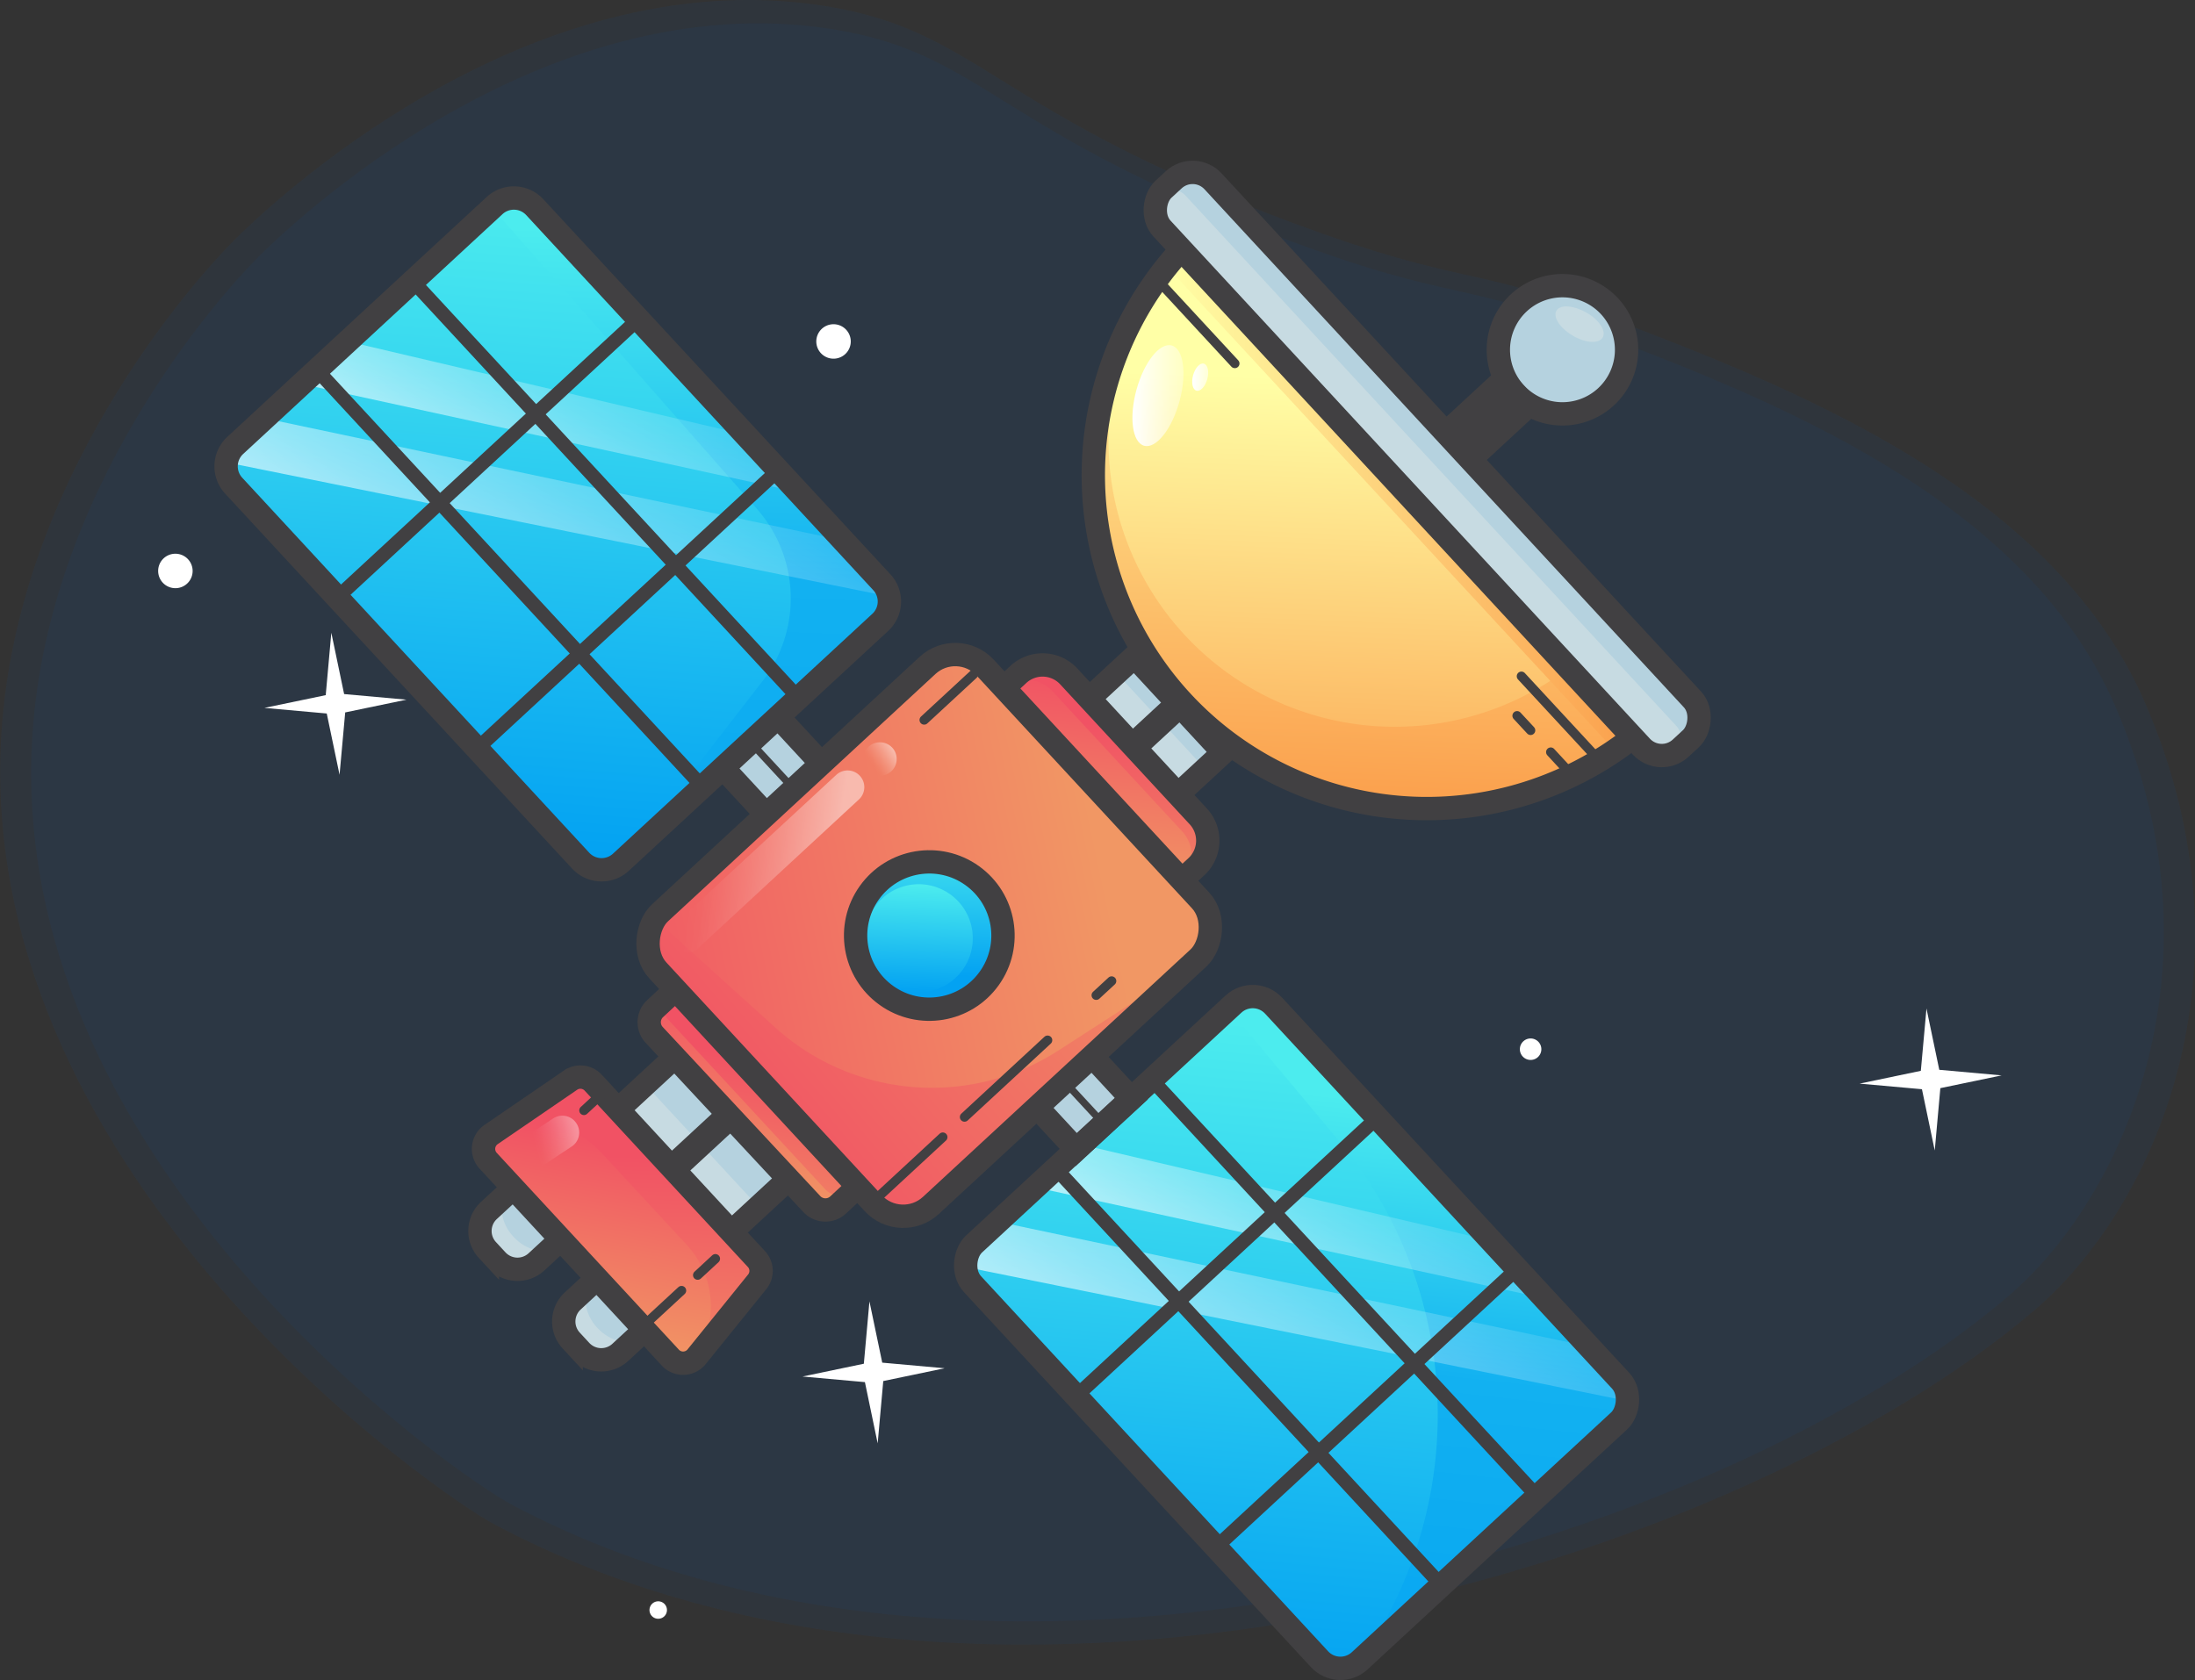 <svg xmlns="http://www.w3.org/2000/svg" xmlns:xlink="http://www.w3.org/1999/xlink" viewBox="0 0 470.03 359.86"><rect x="0" y="0" width="470.03" height="359.86" fill="#333333" stroke="none"/><defs><style>.cls-1{isolation:isolate;}.cls-2{fill:#1d4472;opacity:0.15;}.cls-3{fill:#fff;}.cls-4{fill:#b5d2df;}.cls-5{fill:#414042;}.cls-6{fill:url(#linear-gradient);}.cls-7{fill:url(#linear-gradient-2);}.cls-8{fill:#c7dbe2;}.cls-15,.cls-34,.cls-9{fill:none;stroke:#414042;stroke-linecap:round;stroke-miterlimit:10;}.cls-9{stroke-width:5px;}.cls-10{fill:url(#linear-gradient-3);}.cls-11{fill:url(#linear-gradient-4);}.cls-12{fill:url(#linear-gradient-5);}.cls-13{fill:url(#linear-gradient-6);}.cls-14{fill:url(#linear-gradient-7);}.cls-15{stroke-width:3px;}.cls-16{fill:url(#linear-gradient-8);}.cls-17{fill:url(#linear-gradient-9);}.cls-18{fill:url(#linear-gradient-10);}.cls-19{fill:url(#linear-gradient-11);}.cls-20{fill:url(#linear-gradient-12);}.cls-21{fill:url(#linear-gradient-13);}.cls-22{fill:url(#linear-gradient-14);}.cls-23{fill:url(#linear-gradient-15);}.cls-24{fill:url(#linear-gradient-16);}.cls-25{fill:url(#linear-gradient-17);}.cls-26{fill:url(#linear-gradient-18);}.cls-27{fill:url(#linear-gradient-19);}.cls-28{fill:url(#linear-gradient-20);}.cls-29,.cls-30,.cls-31,.cls-32,.cls-33{mix-blend-mode:overlay;}.cls-29{fill:url(#linear-gradient-21);}.cls-30{fill:url(#linear-gradient-22);}.cls-31,.cls-32,.cls-33{opacity:0.48;}.cls-31{fill:url(#linear-gradient-23);}.cls-32{fill:url(#linear-gradient-24);}.cls-33{fill:url(#linear-gradient-25);}.cls-34{stroke-width:2px;}.cls-35{fill:url(#linear-gradient-26);}</style><linearGradient id="linear-gradient" x1="504.52" y1="232.25" x2="647.24" y2="242.34" gradientTransform="matrix(0.71, 0.71, -0.71, 0.71, 244.85, -154.67)" gradientUnits="userSpaceOnUse"><stop offset="0" stop-color="#4cecee"/><stop offset="0.4" stop-color="#12b1f1"/><stop offset="1" stop-color="#03a2f2"/></linearGradient><linearGradient id="linear-gradient-2" x1="491.85" y1="259.96" x2="636.66" y2="263.53" gradientTransform="matrix(0, 0.97, -0.96, -0.07, 705.31, -119.19)" gradientUnits="userSpaceOnUse"><stop offset="0" stop-color="#4cecee"/><stop offset="1" stop-color="#03a2f2"/></linearGradient><linearGradient id="linear-gradient-3" x1="322.73" y1="225.76" x2="444.64" y2="225.76" gradientTransform="translate(729.89 -141.56) rotate(92.23)" gradientUnits="userSpaceOnUse"><stop offset="0" stop-color="#ffffa6"/><stop offset="1" stop-color="#fb9f4c"/></linearGradient><linearGradient id="linear-gradient-4" x1="353.37" y1="231.42" x2="458.03" y2="231.42" xlink:href="#linear-gradient-3"/><linearGradient id="linear-gradient-5" x1="516.66" y1="214.88" x2="602.76" y2="259.16" gradientTransform="translate(535.19 -262.77) rotate(92.23)" gradientUnits="userSpaceOnUse"><stop offset="0" stop-color="#fff" stop-opacity="0"/><stop offset="0.09" stop-color="#fff" stop-opacity="0.03"/><stop offset="0.22" stop-color="#fff" stop-opacity="0.12"/><stop offset="0.39" stop-color="#fff" stop-opacity="0.27"/><stop offset="0.59" stop-color="#fff" stop-opacity="0.48"/><stop offset="0.8" stop-color="#fff" stop-opacity="0.74"/><stop offset="1" stop-color="#fff"/></linearGradient><linearGradient id="linear-gradient-6" x1="507.38" y1="220.67" x2="571.67" y2="253.73" xlink:href="#linear-gradient-5"/><linearGradient id="linear-gradient-7" x1="525.59" y1="381.36" x2="585.98" y2="381.36" gradientTransform="translate(729.89 -141.56) rotate(92.23)" gradientUnits="userSpaceOnUse"><stop offset="0" stop-color="#f15264"/><stop offset="1" stop-color="#f19764"/></linearGradient><linearGradient id="linear-gradient-8" x1="484.35" y1="347.92" x2="543.81" y2="347.92" gradientTransform="matrix(0.62, 0.71, -0.62, 0.71, 255.01, -255.6)" xlink:href="#linear-gradient-7"/><linearGradient id="linear-gradient-9" x1="524.27" y1="368.92" x2="583.38" y2="368.92" gradientTransform="matrix(0.62, 0.49, -0.62, 0.49, 257.96, -86.91)" xlink:href="#linear-gradient-7"/><linearGradient id="linear-gradient-10" x1="430.24" y1="279.95" x2="488.04" y2="279.95" gradientTransform="matrix(0.6, 0.71, -0.6, 0.71, 329.94, -223.19)" xlink:href="#linear-gradient-7"/><linearGradient id="linear-gradient-11" x1="429.49" y1="290.47" x2="486.8" y2="290.47" gradientTransform="matrix(0.6, 0.54, -0.6, 0.54, 327.53, -115.59)" xlink:href="#linear-gradient-7"/><linearGradient id="linear-gradient-12" x1="515.65" y1="361.36" x2="435.2" y2="273.55" gradientTransform="matrix(0.71, 0.71, -0.71, 0.71, 282.03, -239.72)" xlink:href="#linear-gradient-7"/><linearGradient id="linear-gradient-13" x1="533.14" y1="401.37" x2="586.14" y2="401.37" gradientTransform="matrix(0.08, 0.89, -0.88, -0.15, 630.73, -50.45)" xlink:href="#linear-gradient-7"/><linearGradient id="linear-gradient-14" x1="484.92" y1="406.02" x2="458.89" y2="285.86" gradientTransform="matrix(0, 0.96, -0.96, -0.07, 704.41, -117.24)" xlink:href="#linear-gradient-7"/><linearGradient id="linear-gradient-15" x1="451.02" y1="317.95" x2="482.59" y2="317.95" gradientTransform="matrix(-0.84, 0.55, -0.55, -0.84, 965.96, 326.48)" xlink:href="#linear-gradient-2"/><linearGradient id="linear-gradient-16" x1="464.99" y1="320.16" x2="488.16" y2="320.16" gradientTransform="translate(729.89 -141.56) rotate(92.23)" xlink:href="#linear-gradient-2"/><linearGradient id="linear-gradient-17" x1="327.81" y1="400.79" x2="511.05" y2="400.79" gradientTransform="translate(729.89 -141.56) rotate(92.23)" xlink:href="#linear-gradient"/><linearGradient id="linear-gradient-18" x1="326.52" y1="417.63" x2="471.36" y2="417.63" gradientTransform="matrix(0, 0.96, -0.96, -0.08, 703.98, -116.46)" xlink:href="#linear-gradient-2"/><linearGradient id="linear-gradient-19" x1="341.06" y1="386.99" x2="405.35" y2="420.05" xlink:href="#linear-gradient-5"/><linearGradient id="linear-gradient-20" x1="350.34" y1="381.21" x2="436.44" y2="425.49" xlink:href="#linear-gradient-5"/><linearGradient id="linear-gradient-21" x1="437.2" y1="205.95" x2="457.17" y2="205.95" gradientUnits="userSpaceOnUse"><stop offset="0" stop-color="#fff"/><stop offset="0.2" stop-color="#fff" stop-opacity="0.74"/><stop offset="0.41" stop-color="#fff" stop-opacity="0.48"/><stop offset="0.61" stop-color="#fff" stop-opacity="0.27"/><stop offset="0.78" stop-color="#fff" stop-opacity="0.12"/><stop offset="0.91" stop-color="#fff" stop-opacity="0.03"/><stop offset="1" stop-color="#fff" stop-opacity="0"/></linearGradient><linearGradient id="linear-gradient-22" x1="450" y1="202" x2="459.61" y2="202" xlink:href="#linear-gradient-21"/><linearGradient id="linear-gradient-23" x1="-172.19" y1="-211.88" x2="-141.61" y2="-232.96" gradientTransform="matrix(0.58, 0.63, -0.53, 0.49, 331.86, 512.54)" gradientUnits="userSpaceOnUse"><stop offset="0" stop-color="#fff" stop-opacity="0"/><stop offset="0.09" stop-color="#fff" stop-opacity="0.03"/><stop offset="0.22" stop-color="#fff" stop-opacity="0.12"/><stop offset="0.39" stop-color="#fff" stop-opacity="0.27"/><stop offset="0.59" stop-color="#fff" stop-opacity="0.48"/><stop offset="0.8" stop-color="#fff" stop-opacity="0.74"/><stop offset="0.89" stop-color="#fff" stop-opacity="0.85"/><stop offset="1" stop-color="#fff"/></linearGradient><linearGradient id="linear-gradient-24" x1="-170.46" y1="292.49" x2="-141.68" y2="272.65" gradientTransform="matrix(0.58, 0.63, -0.07, 0.06, 492.95, 363.01)" xlink:href="#linear-gradient-23"/><linearGradient id="linear-gradient-25" x1="-147.59" y1="1080.07" x2="-118.43" y2="1059.97" gradientTransform="matrix(0.47, 0.71, -0.16, 0.11, 549.23, 344.06)" xlink:href="#linear-gradient-23"/><linearGradient id="linear-gradient-26" x1="443.88" y1="226.3" x2="544.97" y2="226.3" gradientTransform="translate(-7.45 435.57) rotate(-47.23)" xlink:href="#linear-gradient-3"/></defs><g class="cls-1"><g id="Layer_1" data-name="Layer 1"><path class="cls-2" d="M538.58,189c38.15,14.54,95.13,36.25,115.28,82.34,25.3,57.88,1.81,108.82-23.33,130.37-63.25,54.22-221.63,103.61-330,46-11.33-6-109.64-73.1-105.67-166.73,2.4-56.61,41.8-100.15,50.09-108.42,6.18-6.17,61.88-60.23,126.25-50.09C404.57,127.74,407,145.05,472,169.13,508.15,182.51,509.28,177.87,538.58,189Z" transform="translate(-194.7 -121.21)"/><path class="cls-2" d="M535.49,192.11c37.07,14.12,92.43,35.22,112,80,24.58,56.23,1.76,105.73-22.66,126.67-61.46,52.67-215.34,100.66-320.67,44.66-11-5.85-106.53-71-102.67-162,2.34-55,40.62-97.3,48.67-105.33,6-6,60.12-58.52,122.67-48.67,32.46,5.12,34.79,21.93,98,45.34C505.92,185.77,507,181.26,535.49,192.11Z" transform="translate(-194.7 -121.21)"/><polygon class="cls-3" points="414.3 246.44 415.5 233.08 428.62 230.35 415.27 229.15 412.53 216.02 411.32 229.37 398.21 232.11 411.56 233.31 414.3 246.44"/><path class="cls-3" d="M369.5,194.42a3.69,3.69,0,1,0,3.6-3.76A3.69,3.69,0,0,0,369.5,194.42Z" transform="translate(-194.7 -121.21)"/><path class="cls-3" d="M520.16,346a2.3,2.3,0,1,0,2.24-2.35A2.3,2.3,0,0,0,520.16,346Z" transform="translate(-194.7 -121.21)"/><path class="cls-3" d="M419.4,349.68a3.69,3.69,0,1,0,3.6-3.77A3.69,3.69,0,0,0,419.4,349.68Z" transform="translate(-194.7 -121.21)"/><path class="cls-3" d="M333.78,466.13a1.87,1.87,0,1,0,1.82-1.92A1.87,1.87,0,0,0,333.78,466.13Z" transform="translate(-194.7 -121.21)"/><polygon class="cls-3" points="188.92 291.88 186.18 278.76 184.98 292.11 171.85 294.85 185.21 296.05 187.94 309.17 189.14 295.82 202.27 293.08 188.92 291.88"/><polygon class="cls-3" points="69.75 148.9 56.62 151.63 69.97 152.83 72.71 165.96 73.92 152.6 87.04 149.87 73.69 148.67 70.95 135.54 69.75 148.9"/><path class="cls-3" d="M228.57,243.59a3.69,3.69,0,1,0,3.6-3.77A3.68,3.68,0,0,0,228.57,243.59Z" transform="translate(-194.7 -121.21)"/><path class="cls-4" d="M528.75,209.85A13.73,13.73,0,1,1,543,196.66,13.73,13.73,0,0,1,528.75,209.85Z" transform="translate(-194.7 -121.21)"/><rect class="cls-5" x="503.97" y="199.09" width="12.67" height="29.18" transform="translate(125.92 -427.24) rotate(47.23)"/><rect class="cls-4" x="418.79" y="213.14" width="163.09" height="14.9" rx="5.96" transform="translate(127.79 -417.7) rotate(47.23)"/><rect class="cls-6" x="411.55" y="362.7" width="121.62" height="87.84" rx="6.09" transform="translate(255.38 -337.46) rotate(47.23)"/><path class="cls-7" d="M475.2,476.46,403,398.36a7.62,7.62,0,0,1,.41-10.76l54.38-50.3,23.46,28.1a91.84,91.84,0,0,1,5.39,110.54l-.64.94A7.62,7.62,0,0,1,475.2,476.46Z" transform="translate(-194.7 -121.21)"/><path class="cls-8" d="M299.66,374.15h14.92a0,0,0,0,1,0,0v13a6,6,0,0,1-6,6h-3a6,6,0,0,1-6-6v-13a0,0,0,0,1,0,0Z" transform="translate(185.47 -223.54) rotate(47.23)"/><path class="cls-4" d="M304.65,386.13h0c-2.8-3-3.31-7.17-1.13-9.22l6.08-5.72,10.14,11-6.08,5.72C311.48,390,307.45,389.17,304.65,386.13Z" transform="translate(-194.7 -121.21)"/><path class="cls-8" d="M318.65,391.13h14.92a0,0,0,0,1,0,0V407a6,6,0,0,1-6,6h-3a6,6,0,0,1-6-6V391.13A0,0,0,0,1,318.65,391.13Z" transform="translate(205.09 -231.57) rotate(47.23)"/><path class="cls-4" d="M322.59,405.62h0c-2.8-3-3.3-7.17-1.12-9.22l7.6-7.15,10.14,11-7.61,7.15C329.43,409.46,325.39,408.66,322.59,405.62Z" transform="translate(-194.7 -121.21)"/><path class="cls-9" d="M318.65,391.13h14.92a0,0,0,0,1,0,0V407a6,6,0,0,1-6,6h-3a6,6,0,0,1-6-6V391.13A0,0,0,0,1,318.65,391.13Z" transform="translate(205.09 -231.57) rotate(47.23)"/><path class="cls-9" d="M299.66,374.15h14.92a0,0,0,0,1,0,0v13a6,6,0,0,1-6,6h-3a6,6,0,0,1-6-6v-13a0,0,0,0,1,0,0Z" transform="translate(185.47 -223.54) rotate(47.23)"/><path class="cls-10" d="M548.73,275.41a71.4,71.4,0,1,1-97-104.83" transform="translate(-194.7 -121.21)"/><path class="cls-11" d="M535,260.58a61.3,61.3,0,0,1-83.26-90" transform="translate(-194.7 -121.21)"/><polygon class="cls-12" points="206.54 271.35 216.38 262.25 336.98 287.74 348.39 300.07 206.54 271.35"/><polygon class="cls-13" points="224.33 254.89 234.18 245.79 319.33 265.77 330.74 278.1 224.33 254.89"/><rect class="cls-4" x="407.59" y="343.69" width="27.99" height="16.07" transform="translate(198.78 -317.8) rotate(47.23)"/><rect class="cls-9" x="407.59" y="343.69" width="27.99" height="16.07" transform="translate(198.78 -317.8) rotate(47.23)"/><rect class="cls-5" x="420.82" y="338.55" width="1.53" height="26.35" transform="translate(775.2 202.44) rotate(137.23)"/><rect class="cls-4" x="345.91" y="277.02" width="27.99" height="16.07" transform="translate(130.05 -293.92) rotate(47.23)"/><rect class="cls-9" x="345.91" y="277.02" width="27.99" height="16.07" transform="translate(130.05 -293.92) rotate(47.23)"/><rect class="cls-5" x="359.14" y="271.88" width="1.53" height="26.35" transform="translate(622.98 128.71) rotate(137.23)"/><rect class="cls-8" x="425.62" y="268.84" width="27.99" height="20.49" transform="translate(151.25 -354.35) rotate(47.23)"/><rect class="cls-4" x="431.22" y="271.29" width="27.99" height="5.21" transform="translate(149.24 -360.13) rotate(47.23)"/><rect class="cls-9" x="425.62" y="268.84" width="27.99" height="20.49" transform="translate(151.25 -354.35) rotate(47.23)"/><rect class="cls-5" x="436.72" y="268.84" width="5.79" height="20.49" transform="translate(151.25 -354.35) rotate(47.23)"/><rect class="cls-8" x="325.3" y="352.13" width="35.7" height="32.39" transform="translate(185.8 -254.9) rotate(47.23)"/><rect class="cls-4" x="332.17" y="355.14" width="35.7" height="13.65" transform="translate(183.33 -261.99) rotate(47.23)"/><rect class="cls-9" x="325.3" y="352.13" width="35.7" height="32.39" transform="translate(185.8 -254.9) rotate(47.23)"/><rect class="cls-5" x="342.8" y="354.82" width="5.79" height="20.49" transform="translate(184.22 -257.82) rotate(47.23)"/><path class="cls-14" d="M338.23,412l-39-42.16a3.74,3.74,0,0,1,.64-5.62l17-11.64a3.74,3.74,0,0,1,4.86.54l34.95,37.78a3.72,3.72,0,0,1,.16,4.88l-12.93,16A3.73,3.73,0,0,1,338.23,412Z" transform="translate(-194.7 -121.21)"/><rect class="cls-15" x="450.32" y="362.7" width="44.1" height="87.84" transform="translate(255.38 -337.46) rotate(47.23)"/><rect class="cls-15" x="411.55" y="392.62" width="121.62" height="28" transform="translate(255.38 -337.46) rotate(47.23)"/><rect class="cls-9" x="411.55" y="362.7" width="121.62" height="87.84" rx="6.09" transform="translate(255.38 -337.46) rotate(47.23)"/><path class="cls-16" d="M328.59,344.91h57.6a0,0,0,0,1,0,0v16.51a4,4,0,0,1-4,4H332.57a4,4,0,0,1-4-4V344.91A0,0,0,0,1,328.59,344.91Z" transform="matrix(0.68, 0.73, -0.73, 0.68, 180.7, -269.58)"/><path class="cls-17" d="M330.94,345.93h57.6a0,0,0,0,1,0,0V356a4,4,0,0,1-4,4H334.92a4,4,0,0,1-4-4v-10.1A0,0,0,0,1,330.94,345.93Z" transform="translate(179.85 -272.01) rotate(47.23)"/><path class="cls-9" d="M328.59,344.91h57.6a0,0,0,0,1,0,0v16.51a4,4,0,0,1-4,4H332.57a4,4,0,0,1-4-4V344.91A0,0,0,0,1,328.59,344.91Z" transform="matrix(0.68, 0.73, -0.73, 0.68, 180.7, -269.58)"/><path class="cls-18" d="M409.5,277.8h40.86a7.63,7.63,0,0,1,7.63,7.63v12.85a0,0,0,0,1,0,0H401.87a0,0,0,0,1,0,0V285.43A7.63,7.63,0,0,1,409.5,277.8Z" transform="translate(154.71 -344.37) rotate(47.23)"/><path class="cls-19" d="M407.77,281.76h40.86a7.63,7.63,0,0,1,7.63,7.63v8.13a0,0,0,0,1,0,0H400.14a0,0,0,0,1,0,0V289.4A7.63,7.63,0,0,1,407.77,281.76Z" transform="translate(155.34 -342.58) rotate(47.23)"/><path class="cls-9" d="M409.5,277.8h40.86a7.63,7.63,0,0,1,7.63,7.63v12.85a0,0,0,0,1,0,0H401.87a0,0,0,0,1,0,0V285.43A7.63,7.63,0,0,1,409.5,277.8Z" transform="translate(154.71 -344.37) rotate(47.23)"/><rect class="cls-20" x="350.99" y="273.82" width="85.4" height="95.5" rx="8.74" transform="translate(167.7 -307) rotate(47.23)"/><path class="cls-8" d="M531.32,193c-2.7-1.64-4.17-4-3.27-5.33s3.81-1,6.52.59,4.17,4,3.27,5.33S534,194.67,531.32,193Z" transform="translate(-194.7 -121.21)"/><path class="cls-9" d="M528.75,209.85A13.73,13.73,0,1,1,543,196.66,13.73,13.73,0,0,1,528.75,209.85Z" transform="translate(-194.7 -121.21)"/><path class="cls-21" d="M338.22,412l-39-42.09c-1.55-1.68-1.6-4-.1-5h0a19.3,19.3,0,0,1,24.39,3.25l18.26,19.71a19.3,19.3,0,0,1,1.38,24.57h0C342.11,413.87,339.77,413.65,338.22,412Z" transform="translate(-194.7 -121.21)"/><path class="cls-9" d="M338.23,412l-39-42.16a3.74,3.74,0,0,1,.64-5.62l17-11.64a3.74,3.74,0,0,1,4.86.54l34.95,37.78a3.72,3.72,0,0,1,.16,4.88l-12.93,16A3.73,3.73,0,0,1,338.23,412Z" transform="translate(-194.7 -121.21)"/><path class="cls-22" d="M360.68,341.28l-25.88-23.4,56.92-52.66a10.92,10.92,0,0,1,15.44.6l43.16,46.65a10.93,10.93,0,0,1-.61,15.44l-28.34,18.3A50,50,0,0,1,360.68,341.28Z" transform="translate(-194.7 -121.21)"/><rect class="cls-9" x="350.99" y="273.82" width="85.4" height="95.5" rx="8.74" transform="translate(167.7 -307) rotate(47.23)"/><circle class="cls-23" cx="393.69" cy="321.57" r="15.78" transform="translate(-291.39 334.25) rotate(-54.51)"/><path class="cls-24" d="M391,333.76a11.58,11.58,0,1,1,12-11.12A11.58,11.58,0,0,1,391,333.76Z" transform="translate(-194.7 -121.21)"/><circle class="cls-9" cx="393.69" cy="321.57" r="15.78" transform="translate(-291.39 334.25) rotate(-54.51)"/><path class="cls-25" d="M319.05,305.57l-74.32-80.34a6.1,6.1,0,0,1,.34-8.61l55.54-51.38a6.09,6.09,0,0,1,8.6.34l74.32,80.34a6.08,6.08,0,0,1-.33,8.6L327.66,305.9A6.1,6.1,0,0,1,319.05,305.57Z" transform="translate(-194.7 -121.21)"/><path class="cls-26" d="M318,304.47l-72.24-78.1a7.61,7.61,0,0,1,.42-10.76l53.91-49.88,56.7,64.49a29,29,0,0,1,1.16,36.93l-29.18,37.73A7.63,7.63,0,0,1,318,304.47Z" transform="translate(-194.7 -121.21)"/><polygon class="cls-27" points="64.61 82.24 74.45 73.13 159.61 93.12 171.01 105.45 64.61 82.24"/><polygon class="cls-28" points="46.82 98.7 56.66 89.59 177.26 115.08 188.67 127.42 46.82 98.7"/><rect class="cls-15" x="292.08" y="191.65" width="44.1" height="87.84" transform="translate(79.04 -276.2) rotate(47.23)"/><rect class="cls-15" x="253.32" y="221.57" width="121.62" height="28" transform="translate(79.04 -276.2) rotate(47.23)"/><path class="cls-9" d="M319.05,305.57l-74.32-80.34a6.1,6.1,0,0,1,.34-8.61l55.54-51.38a6.09,6.09,0,0,1,8.6.34l74.32,80.34a6.08,6.08,0,0,1-.33,8.6L327.66,305.9A6.1,6.1,0,0,1,319.05,305.57Z" transform="translate(-194.7 -121.21)"/><path class="cls-29" d="M447.26,207.21c-1.63,5.93-5,10.18-7.55,9.48s-3.28-6.07-1.65-12,5-10.17,7.55-9.48S448.89,201.28,447.26,207.21Z" transform="translate(-194.7 -121.21)"/><path class="cls-30" d="M453.23,202.41c-.44,1.6-1.48,2.71-2.32,2.48s-1.16-1.71-.72-3.31,1.48-2.71,2.31-2.48S453.67,200.81,453.23,202.41Z" transform="translate(-194.7 -121.21)"/><path class="cls-31" d="M339.12,324.12h0a3.58,3.58,0,0,1,.2-5.06l34.45-31.87a3.58,3.58,0,0,1,5.06.2h0a3.58,3.58,0,0,1-.2,5.06l-34.44,31.87A3.59,3.59,0,0,1,339.12,324.12Z" transform="translate(-194.7 -121.21)"/><path class="cls-32" d="M380.5,286.23h0a3.59,3.59,0,0,1,.19-5.07h0a3.6,3.6,0,0,1,5.07.2h0a3.58,3.58,0,0,1-.2,5.06h0A3.58,3.58,0,0,1,380.5,286.23Z" transform="translate(-194.7 -121.21)"/><path class="cls-33" d="M305.78,370h0a3.59,3.59,0,0,1,1-5l6.33-4.2a3.58,3.58,0,0,1,5,1h0a3.58,3.58,0,0,1-1,5l-6.34,4.2A3.58,3.58,0,0,1,305.78,370Z" transform="translate(-194.7 -121.21)"/><line class="cls-34" x1="201.89" y1="243.57" x2="186.73" y2="257.6"/><line class="cls-34" x1="145.94" y1="276.44" x2="137.88" y2="283.89"/><line class="cls-34" x1="153.19" y1="269.62" x2="149.4" y2="273.13"/><line class="cls-34" x1="128.83" y1="234.34" x2="125.04" y2="237.85"/><line class="cls-34" x1="224.33" y1="222.81" x2="206.54" y2="239.27"/><line class="cls-34" x1="342.25" y1="162.64" x2="325.79" y2="144.85"/><line class="cls-34" x1="264.42" y1="77.86" x2="247.96" y2="60.07"/><line class="cls-34" x1="327.76" y1="156.44" x2="324.86" y2="153.31"/><line class="cls-34" x1="337.31" y1="166.77" x2="332.07" y2="161.1"/><line class="cls-34" x1="208.45" y1="144.46" x2="197.9" y2="154.22"/><line class="cls-34" x1="238.04" y1="210.13" x2="234.74" y2="213.18"/><rect class="cls-35" x="424.3" y="222.32" width="140.25" height="7.97" transform="translate(130.09 -411.52) rotate(47.23)"/><path class="cls-9" d="M548.73,275.41a71.4,71.4,0,1,1-97-104.83" transform="translate(-194.7 -121.21)"/><path class="cls-8" d="M547.36,282.38l-105-113.48a4.24,4.24,0,0,1,.23-6h0a4.24,4.24,0,0,1,6,.23l105,113.49a4.24,4.24,0,0,1-.24,6h0A4.24,4.24,0,0,1,547.36,282.38Z" transform="translate(-194.7 -121.21)"/><rect class="cls-9" x="418.79" y="213.14" width="163.09" height="14.9" rx="5.96" transform="translate(127.79 -417.7) rotate(47.23)"/></g></g></svg>